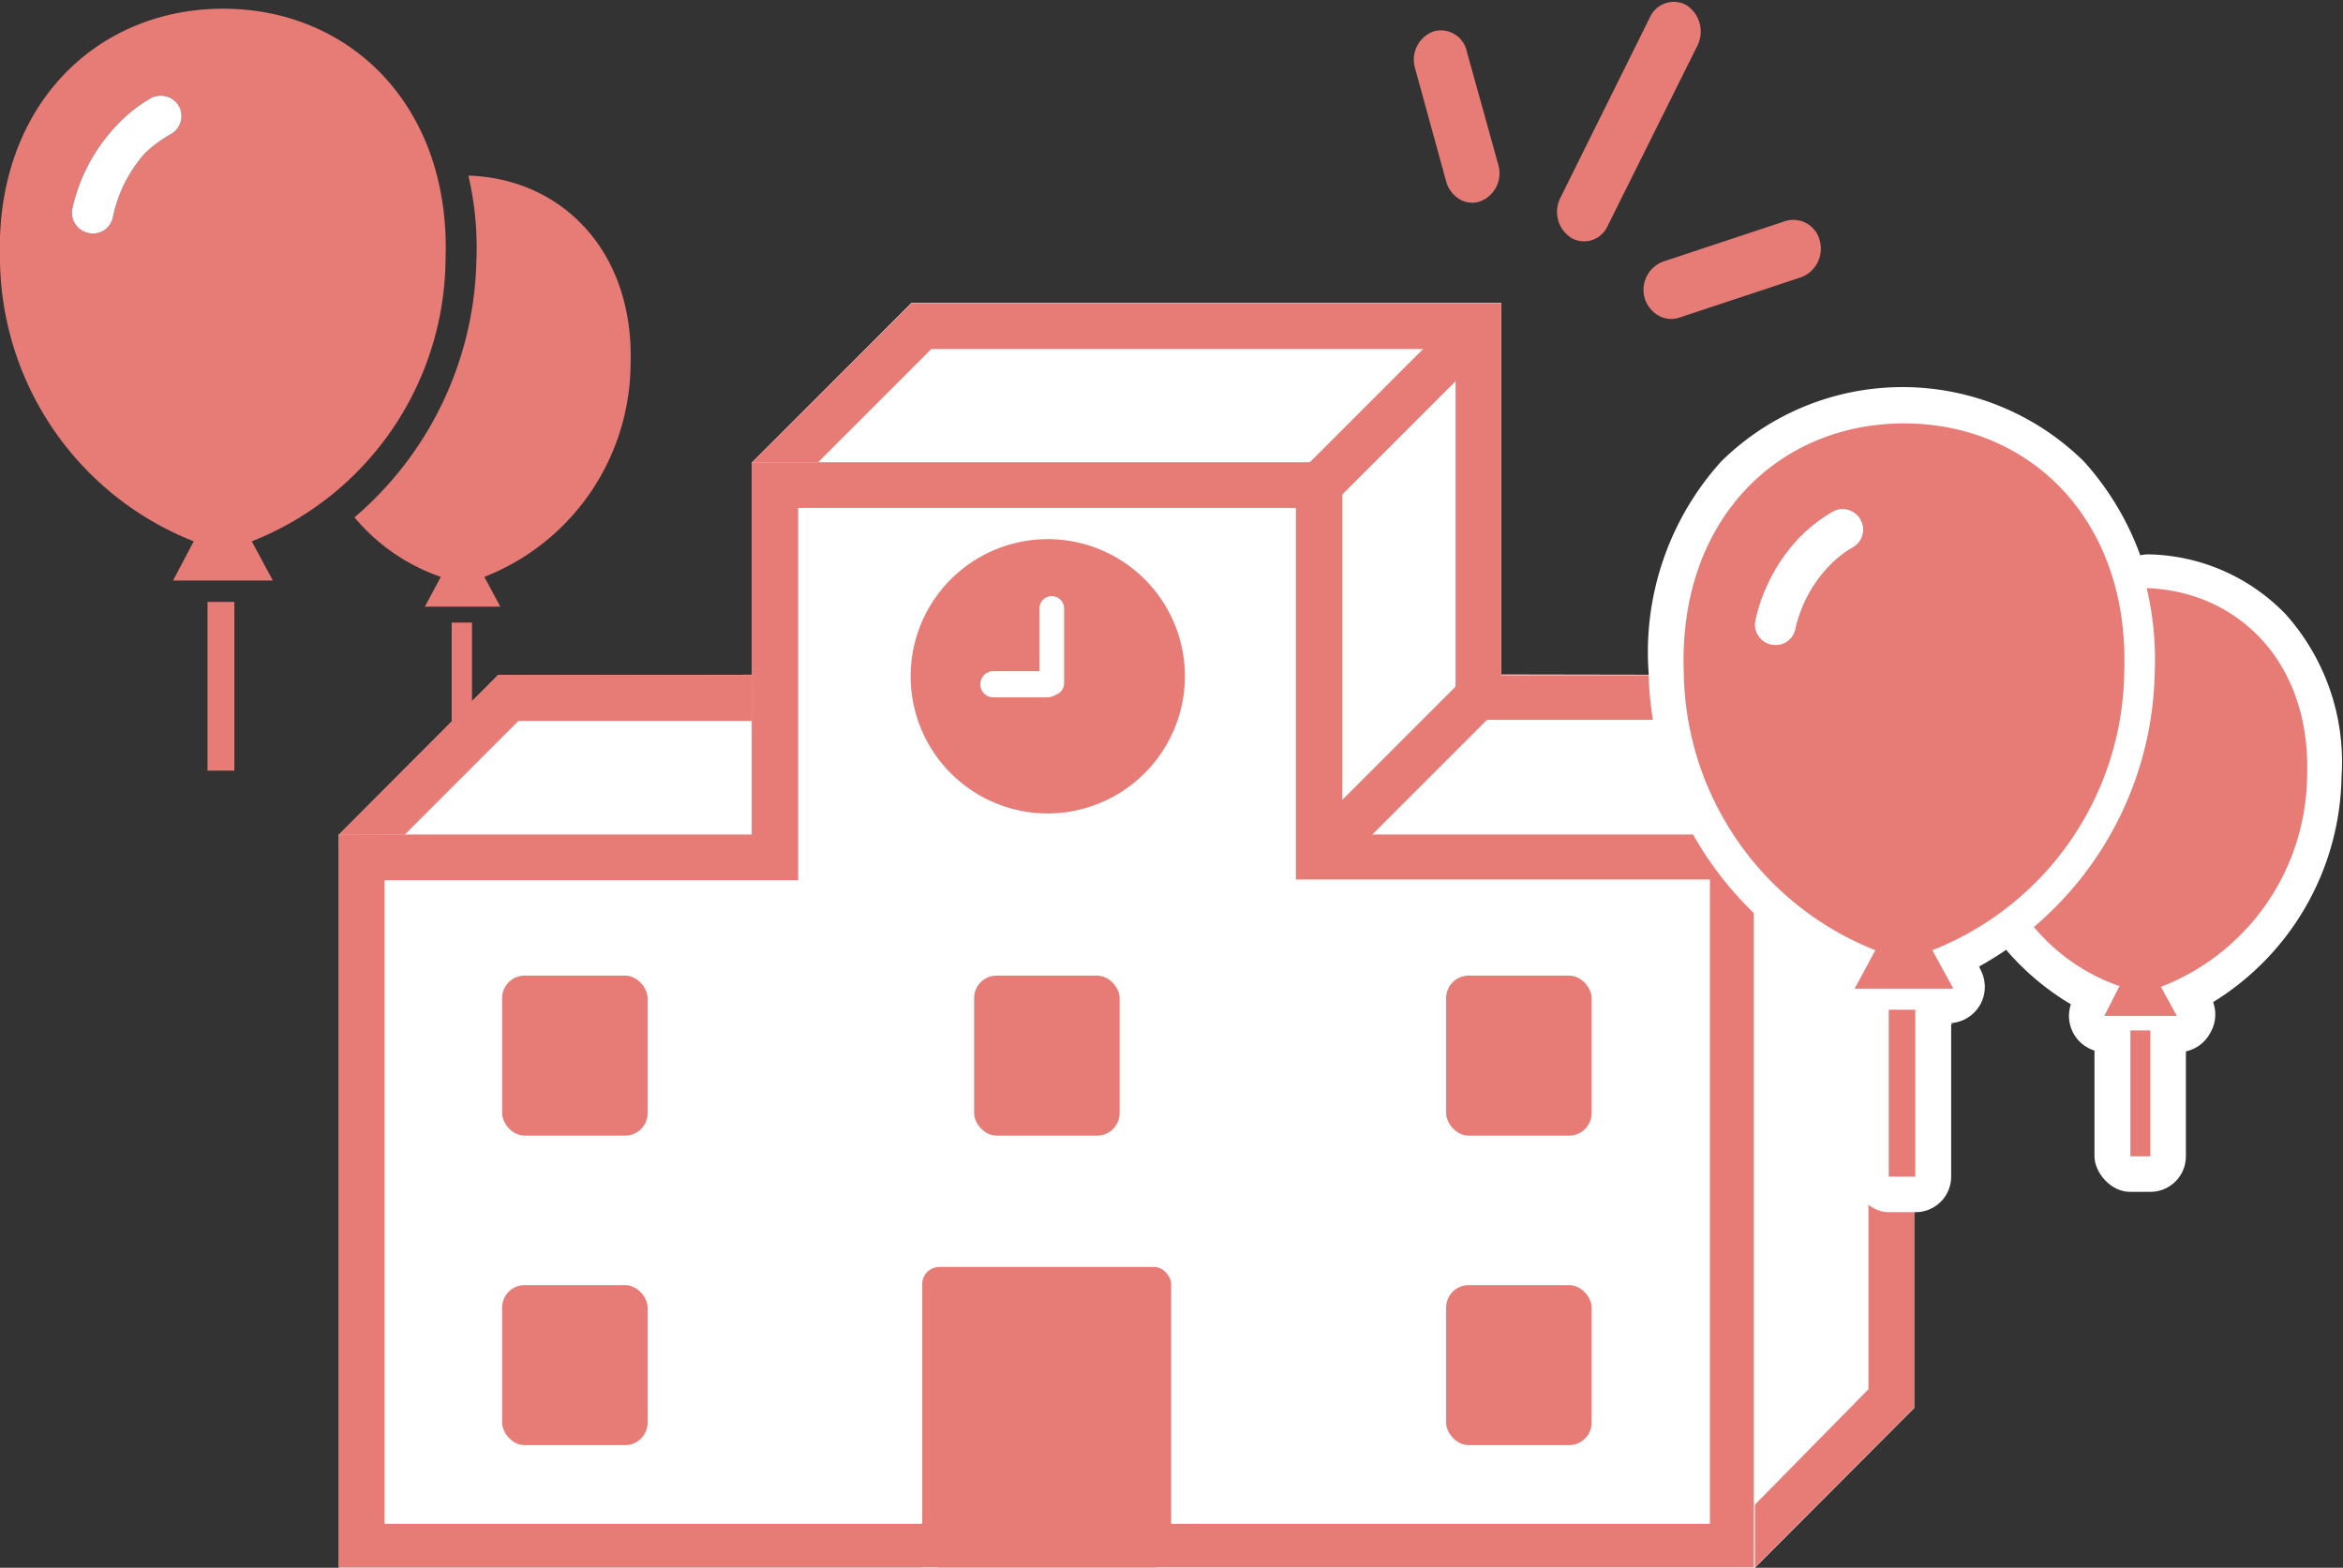 <svg xmlns="http://www.w3.org/2000/svg" viewBox="0 0 64.58 43.21"><rect x="0" y="0" width="64.58" height="43.21" fill="#333333" stroke="none"/><g id="レイヤー_2" data-name="レイヤー 2"><g id="レイヤー_1-2" data-name="レイヤー 1"><path d="M43.35,6.58A.85.85,0,0,1,43,5.47l2.48-5a.72.72,0,0,1,1-.33.87.87,0,0,1,.31,1.11l-2.49,5A.71.71,0,0,1,43.35,6.58Z" fill="#e77b76"/><path d="M45.7,8.69a.82.82,0,0,1-.37-.48.83.83,0,0,1,.51-1l3.38-1.12a.75.75,0,0,1,.94.55.84.84,0,0,1-.51,1L46.27,8.76A.71.71,0,0,1,45.7,8.69Z" fill="#e77b76"/><path d="M40.23,5.49A.82.82,0,0,1,39.86,5L39,1.87a.83.83,0,0,1,.5-1,.73.73,0,0,1,.93.55l.87,3.13a.83.83,0,0,1-.5,1A.67.67,0,0,1,40.23,5.49Z" fill="#e77b76"/><polygon points="41.38 18.59 41.38 8.35 25.12 8.35 20.73 12.74 25.12 18.59 13.73 18.61 9.34 23.01 13.73 38.81 25.42 43.21 48.37 43.21 52.76 38.81 52.76 18.61 41.38 18.59" fill="#fff"/><path d="M40.12,9.61V19.84h1.25l10.13,0V38.29L47.85,42H25.65L14.78,37.86l-4-14.48,3.51-3.51,10.86,0h2.51l-1.51-2-3.73-5,3.25-3.25H40.12m1.26-1.26H25.12l-4.4,4.39,4.4,5.85-11.39,0L9.34,23l4.39,15.8,11.69,4.4H48.37l4.39-4.4V18.61l-11.38,0V8.35Z" fill="#e77b76"/><polygon points="32.28 43.21 48.37 43.21 48.37 23.01 36.98 22.98 36.98 12.74 20.73 12.74 20.73 22.98 9.34 23.01 9.34 43.21 25.42 43.21 32.28 43.21" fill="#fff"/><path d="M35.72,14V24.24H37l10.13,0V42H10.6V24.26l10.13,0H22V14H35.72M37,12.74H20.72V23L9.34,23v20.2h39V23L37,23V12.74Z" fill="#e77b76"/><rect x="13.84" y="35.42" width="4.01" height="4.41" rx="0.62" fill="#e77b76"/><rect x="13.84" y="26.89" width="4.01" height="4.41" rx="0.62" fill="#e77b76"/><rect x="26.85" y="26.89" width="4.01" height="4.41" rx="0.62" fill="#e77b76"/><path d="M28.89,22.42a3.78,3.78,0,1,1,3.77-3.78A3.79,3.79,0,0,1,28.89,22.42Z" fill="#e77b76"/><rect x="39.86" y="35.42" width="4.01" height="4.41" rx="0.62" fill="#e77b76"/><rect x="39.86" y="26.89" width="4.01" height="4.41" rx="0.62" fill="#e77b76"/><path d="M27.38,19.22a.36.36,0,1,1,0-.72h1.27V16.77a.34.34,0,0,1,.68,0v2.06a.34.34,0,0,1-.23.32.46.46,0,0,1-.23.07Z" fill="#fff"/><line x1="13.73" y1="18.61" x2="9.34" y2="23.01" fill="none"/><rect x="35.44" y="10.56" width="6.21" height="1.26" transform="translate(3.38 30.53) rotate(-45)" fill="#e77b76"/><rect x="35.78" y="20.41" width="6.21" height="1.26" transform="translate(-3.48 33.66) rotate(-45)" fill="#e77b76"/><line x1="52.76" y1="38.81" x2="48.37" y2="43.21" fill="none"/><rect x="46.81" y="20.83" width="6.21" height="1.26" transform="translate(-0.55 41.58) rotate(-45)" fill="#e77b76"/><rect x="25.42" y="34.92" width="6.86" height="8.28" rx="0.47" fill="#e77b76"/><rect x="51.08" y="26.85" width="2.7" height="6.56" rx="0.98" fill="#fff"/><path d="M53.84,28.23H51.12a1,1,0,0,1-.85-.48,1,1,0,0,1,0-1l.06-.11a9.51,9.51,0,0,1-4.89-8.11,7.84,7.84,0,0,1,2-5.81,7.12,7.12,0,0,1,10,0,7.84,7.84,0,0,1,2,5.81,9.53,9.53,0,0,1-4.89,8.11l.05.11a1,1,0,0,1-.86,1.45ZM47.42,17.48a8.39,8.39,0,0,0,0,1A7.37,7.37,0,0,0,52,25.24a1,1,0,0,1,.51.35,1,1,0,0,1,.51-.35,7.37,7.37,0,0,0,4.58-6.75h0a5.84,5.84,0,0,0-1.48-4.37,5.17,5.17,0,0,0-7.22,0A5.17,5.17,0,0,0,48,15.3a5.38,5.38,0,0,1,2-2,1.55,1.55,0,0,1,1.56,2.67h0a2,2,0,0,0-.46.36,2.54,2.54,0,0,0-.67,1.28,1.54,1.54,0,0,1-1.86,1.15A1.54,1.54,0,0,1,47.42,17.48Zm1.1-.36Zm2.55-2h0Z" fill="#fff"/><rect x="57.73" y="27.42" width="2.52" height="5.43" rx="0.98" fill="#fff"/><path d="M60,29H58a1,1,0,0,1-.92-1.32,7.15,7.15,0,0,1-1.74-1.45,1,1,0,0,1,.11-1.4,8.49,8.49,0,0,0,3-6.26,8.35,8.35,0,0,0-.19-2.08,1,1,0,0,1,.19-.85,1,1,0,0,1,.8-.36A5.39,5.39,0,0,1,63,16.93a6.11,6.11,0,0,1,1.54,4.48A7.44,7.44,0,0,1,61,27.62a1,1,0,0,1-.08.85A1,1,0,0,1,60,29Zm-2.55-3.41a3.91,3.91,0,0,0,1.21.68.89.89,0,0,1,.31.15.86.86,0,0,1,.32-.15,5.32,5.32,0,0,0,3.28-4.88h0a4.22,4.22,0,0,0-1-3.07,3.3,3.3,0,0,0-1.25-.83,8.8,8.8,0,0,1,0,1.15A10.43,10.43,0,0,1,57.49,25.54Z" fill="#fff"/><rect x="52.06" y="27.83" width="0.73" height="4.6" fill="#e77b76"/><path d="M58.55,18.52c.15-4.18-2.59-6.85-6.07-6.85s-6.22,2.67-6.07,6.85a8.35,8.35,0,0,0,5.28,7.67l-.57,1.06h2.72l-.58-1.06A8.35,8.35,0,0,0,58.55,18.52Zm-7.48-3.44a2.85,2.85,0,0,0-.67.53,3.66,3.66,0,0,0-.92,1.73.55.55,0,0,1-.67.42.56.56,0,0,1-.42-.67,4.81,4.81,0,0,1,1.2-2.26,4.31,4.31,0,0,1,.92-.72.56.56,0,0,1,.76.2A.56.56,0,0,1,51.07,15.08Z" fill="#e77b76"/><rect x="58.72" y="28.4" width="0.55" height="3.47" fill="#e77b76"/><path d="M63.59,21.38c.11-3.09-1.87-5.08-4.42-5.17a8.58,8.58,0,0,1,.22,2.34,9.43,9.43,0,0,1-3.33,7,5.39,5.39,0,0,0,2.36,1.63L58,28H60l-.44-.8A6.3,6.3,0,0,0,63.59,21.38Z" fill="#e77b76"/><rect x="5.72" y="16.59" width="0.74" height="4.65" fill="#e77b76"/><path d="M12.28,7.17C12.44,2.94,9.66.24,6.15.24S-.15,2.94,0,7.17a8.43,8.43,0,0,0,5.34,7.75L4.77,16H7.52l-.58-1.08A8.43,8.43,0,0,0,12.28,7.17ZM4.72,3.69A3.54,3.54,0,0,0,4,4.22,3.78,3.78,0,0,0,3.11,6a.56.56,0,0,1-.68.42A.57.57,0,0,1,2,5.72,4.86,4.86,0,0,1,3.23,3.44a4.05,4.05,0,0,1,.92-.73.58.58,0,0,1,.78.21A.57.57,0,0,1,4.72,3.69Z" fill="#e77b76"/><rect x="12.45" y="17.16" width="0.56" height="3.51" fill="#e77b76"/><path d="M17.38,10.06c.11-3.13-1.89-5.14-4.47-5.22a8.69,8.69,0,0,1,.22,2.36,9.57,9.57,0,0,1-3.36,7.06,5.39,5.39,0,0,0,2.38,1.64l-.44.82h2.08l-.44-.82A6.34,6.34,0,0,0,17.38,10.06Z" fill="#e77b76"/><path d="M4.72,3.69A3.54,3.54,0,0,0,4,4.22,3.78,3.78,0,0,0,3.11,6a.56.56,0,0,1-.68.42A.57.57,0,0,1,2,5.72,4.86,4.86,0,0,1,3.23,3.44a4.05,4.05,0,0,1,.92-.73.58.58,0,0,1,.78.21A.57.57,0,0,1,4.72,3.69Z" fill="#fff"/><path d="M51.07,15.08a2.85,2.85,0,0,0-.67.53,3.66,3.66,0,0,0-.92,1.73.55.55,0,0,1-.67.42.56.56,0,0,1-.42-.67,4.81,4.81,0,0,1,1.2-2.26,4.31,4.31,0,0,1,.92-.72.56.56,0,0,1,.76.2A.56.56,0,0,1,51.07,15.08Z" fill="#fff"/></g></g></svg>